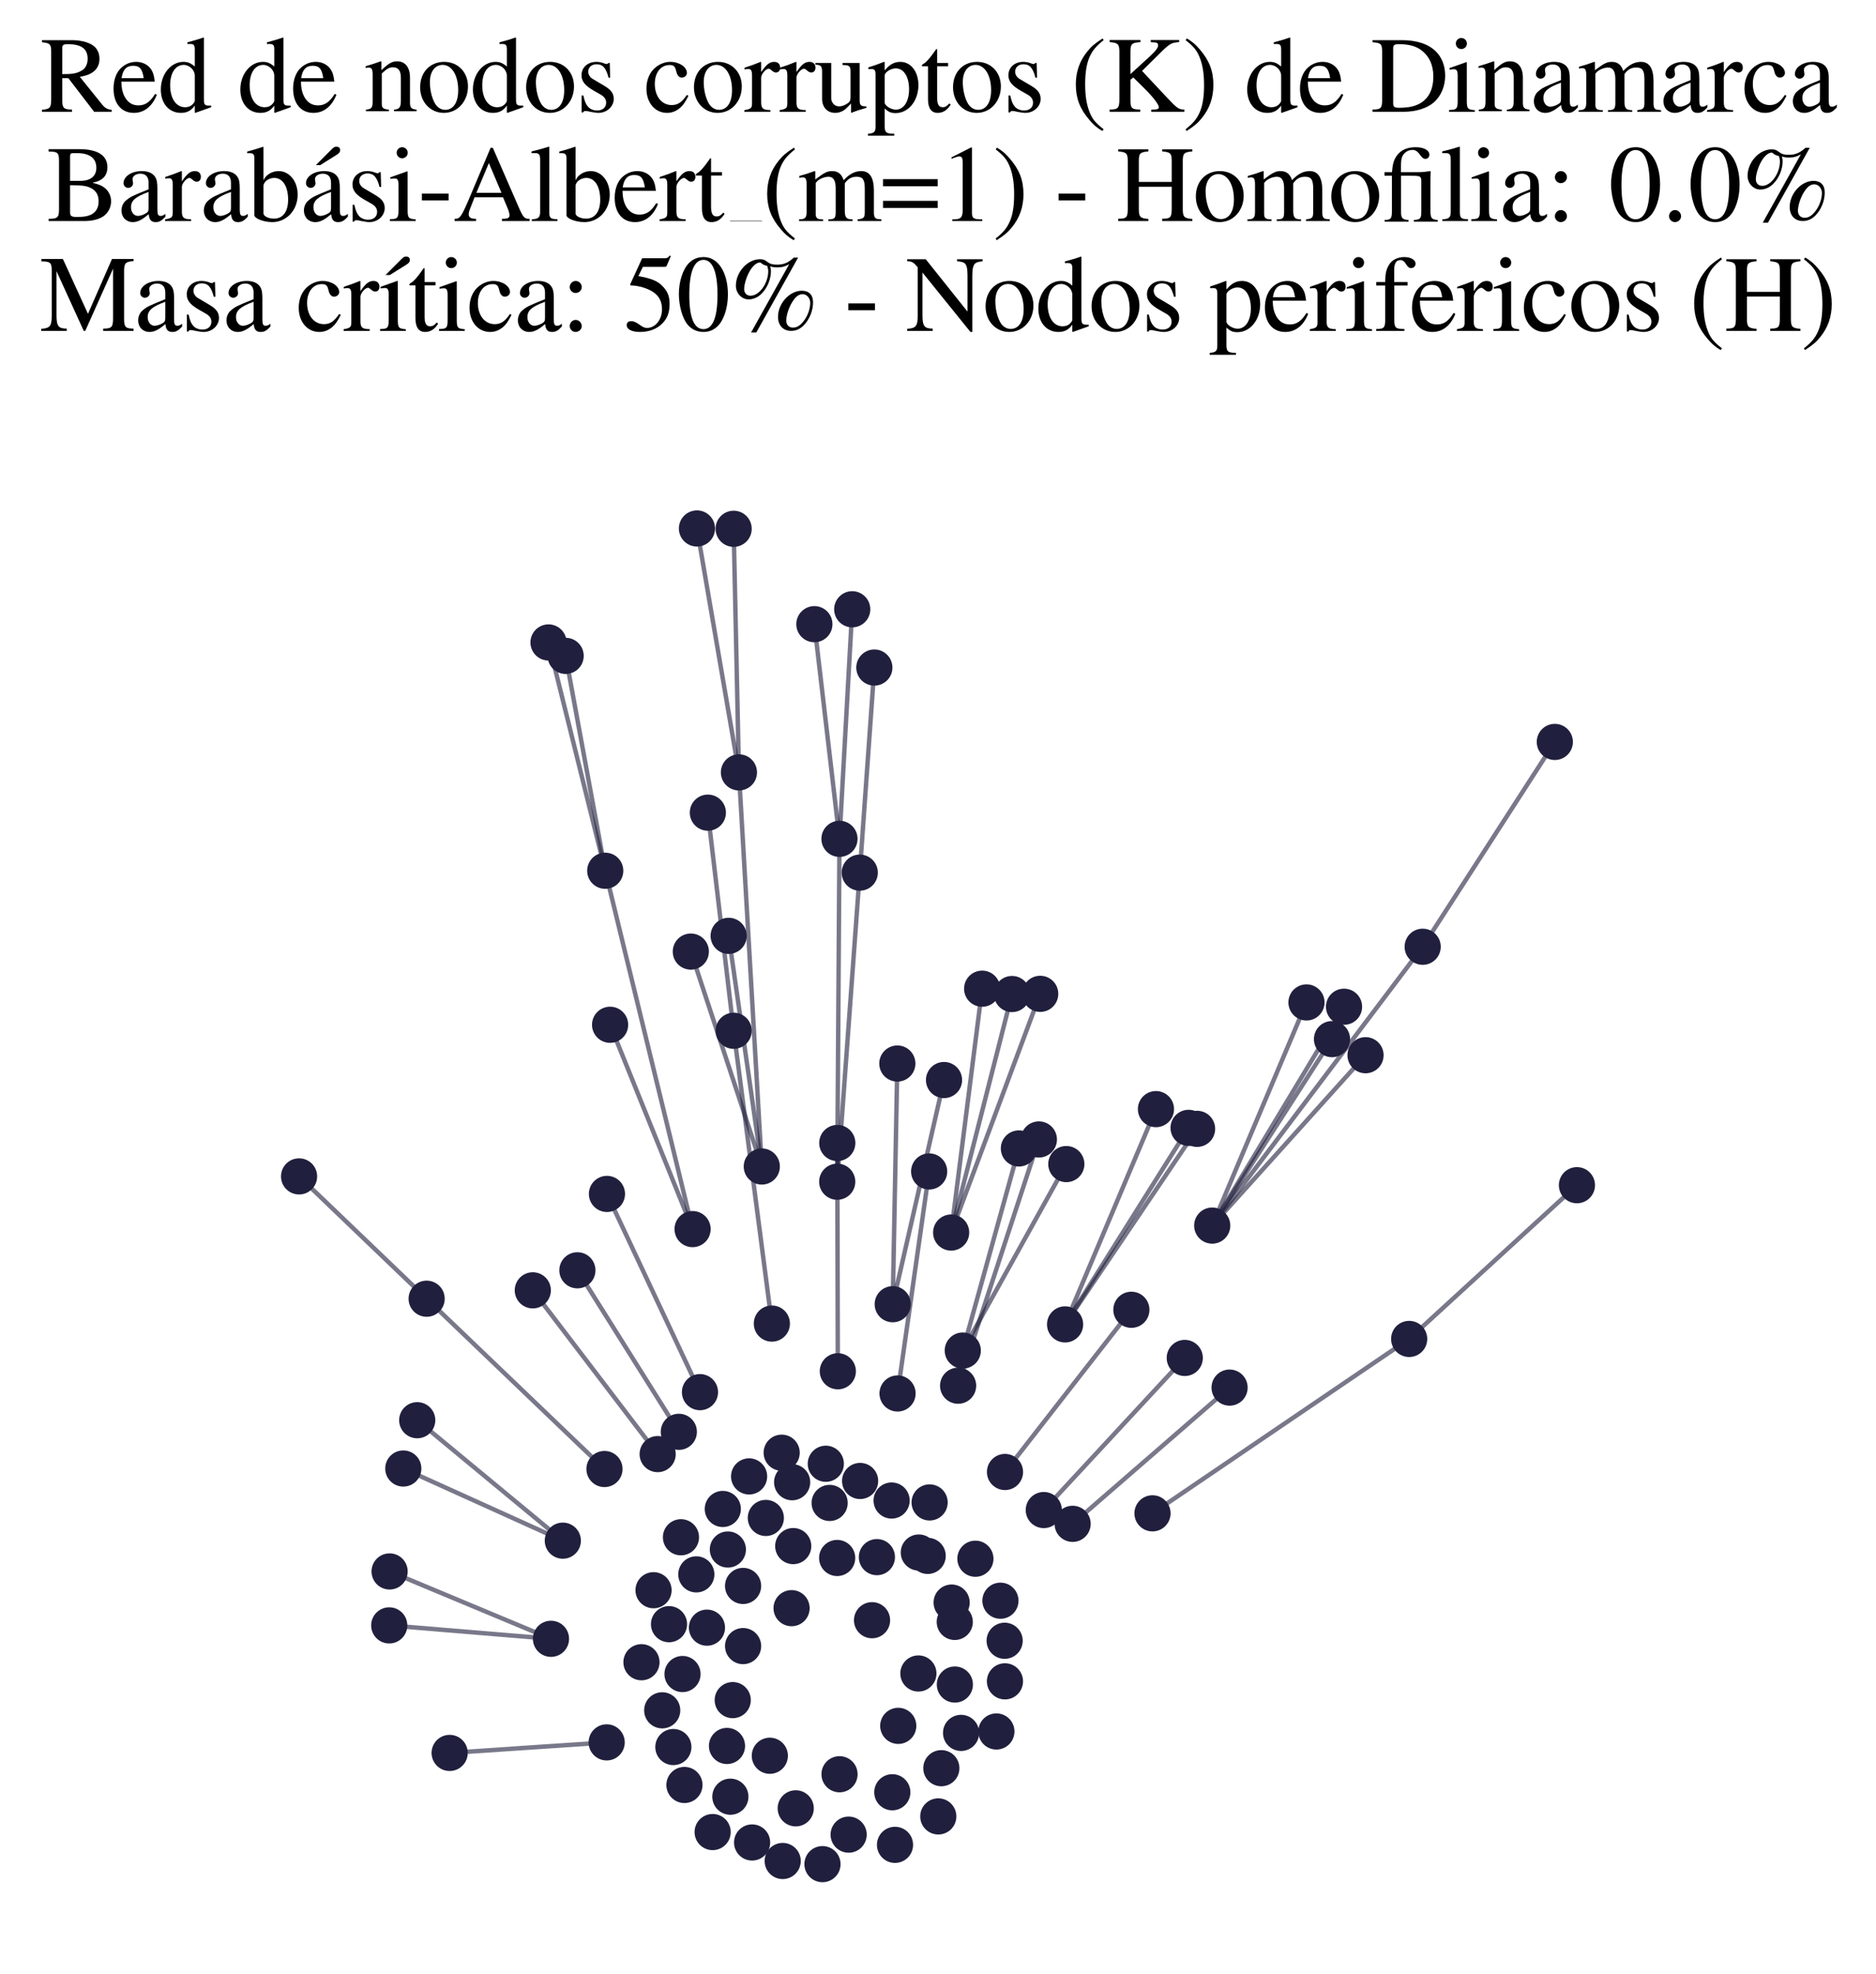 <?xml version="1.0" encoding="utf-8" standalone="no"?>
<!DOCTYPE svg PUBLIC "-//W3C//DTD SVG 1.1//EN"
  "http://www.w3.org/Graphics/SVG/1.1/DTD/svg11.dtd">
<svg xmlns:xlink="http://www.w3.org/1999/xlink" width="169.253pt" height="178.045pt" viewBox="0 0 169.253 178.045" xmlns="http://www.w3.org/2000/svg" version="1.1">
 <defs>
  <style type="text/css">*{stroke-linejoin: round; stroke-linecap: butt}</style>
 </defs>
 <g id="figure_1">
  <g id="patch_1">
   <path d="M 0 178.045 
L 169.253 178.045 
L 169.253 0 
L 0 0 
z
" style="fill: #ffffff"/>
  </g>
  <g id="axes_1">
   <g id="LineCollection_1">
    <path d="M 68.729 105.219 
L 66.666 69.669 
" clip-path="url(#p77c8592ab8)" style="fill: none; stroke: #201f3d; stroke-opacity: 0.6; stroke-width: 0.4"/>
    <path d="M 68.729 105.219 
L 62.326 85.833 
" clip-path="url(#p77c8592ab8)" style="fill: none; stroke: #201f3d; stroke-opacity: 0.6; stroke-width: 0.4"/>
    <path d="M 68.729 105.219 
L 65.74 84.413 
" clip-path="url(#p77c8592ab8)" style="fill: none; stroke: #201f3d; stroke-opacity: 0.6; stroke-width: 0.4"/>
    <path d="M 109.366 110.548 
L 123.199 95.18 
" clip-path="url(#p77c8592ab8)" style="fill: none; stroke: #201f3d; stroke-opacity: 0.6; stroke-width: 0.4"/>
    <path d="M 109.366 110.548 
L 117.871 90.419 
" clip-path="url(#p77c8592ab8)" style="fill: none; stroke: #201f3d; stroke-opacity: 0.6; stroke-width: 0.4"/>
    <path d="M 109.366 110.548 
L 128.354 85.397 
" clip-path="url(#p77c8592ab8)" style="fill: none; stroke: #201f3d; stroke-opacity: 0.6; stroke-width: 0.4"/>
    <path d="M 109.366 110.548 
L 120.173 93.729 
" clip-path="url(#p77c8592ab8)" style="fill: none; stroke: #201f3d; stroke-opacity: 0.6; stroke-width: 0.4"/>
    <path d="M 109.366 110.548 
L 121.259 90.808 
" clip-path="url(#p77c8592ab8)" style="fill: none; stroke: #201f3d; stroke-opacity: 0.6; stroke-width: 0.4"/>
    <path d="M 102.073 118.142 
L 90.671 132.773 
" clip-path="url(#p77c8592ab8)" style="fill: none; stroke: #201f3d; stroke-opacity: 0.6; stroke-width: 0.4"/>
    <path d="M 63.152 125.571 
L 54.759 107.692 
" clip-path="url(#p77c8592ab8)" style="fill: none; stroke: #201f3d; stroke-opacity: 0.6; stroke-width: 0.4"/>
    <path d="M 75.534 106.59 
L 77.568 78.712 
" clip-path="url(#p77c8592ab8)" style="fill: none; stroke: #201f3d; stroke-opacity: 0.6; stroke-width: 0.4"/>
    <path d="M 75.534 106.59 
L 75.738 75.663 
" clip-path="url(#p77c8592ab8)" style="fill: none; stroke: #201f3d; stroke-opacity: 0.6; stroke-width: 0.4"/>
    <path d="M 51.033 59.16 
L 54.605 78.542 
" clip-path="url(#p77c8592ab8)" style="fill: none; stroke: #201f3d; stroke-opacity: 0.6; stroke-width: 0.4"/>
    <path d="M 66.192 92.975 
L 69.638 119.387 
" clip-path="url(#p77c8592ab8)" style="fill: none; stroke: #201f3d; stroke-opacity: 0.6; stroke-width: 0.4"/>
    <path d="M 66.192 92.975 
L 63.863 73.301 
" clip-path="url(#p77c8592ab8)" style="fill: none; stroke: #201f3d; stroke-opacity: 0.6; stroke-width: 0.4"/>
    <path d="M 66.666 69.669 
L 62.879 47.668 
" clip-path="url(#p77c8592ab8)" style="fill: none; stroke: #201f3d; stroke-opacity: 0.6; stroke-width: 0.4"/>
    <path d="M 66.666 69.669 
L 66.19 47.697 
" clip-path="url(#p77c8592ab8)" style="fill: none; stroke: #201f3d; stroke-opacity: 0.6; stroke-width: 0.4"/>
    <path d="M 76.888 54.957 
L 75.738 75.663 
" clip-path="url(#p77c8592ab8)" style="fill: none; stroke: #201f3d; stroke-opacity: 0.6; stroke-width: 0.4"/>
    <path d="M 49.71 147.82 
L 35.117 146.61 
" clip-path="url(#p77c8592ab8)" style="fill: none; stroke: #201f3d; stroke-opacity: 0.6; stroke-width: 0.4"/>
    <path d="M 49.71 147.82 
L 35.15 141.744 
" clip-path="url(#p77c8592ab8)" style="fill: none; stroke: #201f3d; stroke-opacity: 0.6; stroke-width: 0.4"/>
    <path d="M 107.234 101.732 
L 96.092 119.46 
" clip-path="url(#p77c8592ab8)" style="fill: none; stroke: #201f3d; stroke-opacity: 0.6; stroke-width: 0.4"/>
    <path d="M 85.813 111.175 
L 91.305 89.661 
" clip-path="url(#p77c8592ab8)" style="fill: none; stroke: #201f3d; stroke-opacity: 0.6; stroke-width: 0.4"/>
    <path d="M 85.813 111.175 
L 93.848 89.644 
" clip-path="url(#p77c8592ab8)" style="fill: none; stroke: #201f3d; stroke-opacity: 0.6; stroke-width: 0.4"/>
    <path d="M 85.813 111.175 
L 88.609 89.18 
" clip-path="url(#p77c8592ab8)" style="fill: none; stroke: #201f3d; stroke-opacity: 0.6; stroke-width: 0.4"/>
    <path d="M 77.568 78.712 
L 78.884 60.213 
" clip-path="url(#p77c8592ab8)" style="fill: none; stroke: #201f3d; stroke-opacity: 0.6; stroke-width: 0.4"/>
    <path d="M 104.29 100.042 
L 96.092 119.46 
" clip-path="url(#p77c8592ab8)" style="fill: none; stroke: #201f3d; stroke-opacity: 0.6; stroke-width: 0.4"/>
    <path d="M 96.772 137.449 
L 110.933 125.162 
" clip-path="url(#p77c8592ab8)" style="fill: none; stroke: #201f3d; stroke-opacity: 0.6; stroke-width: 0.4"/>
    <path d="M 80.977 125.691 
L 83.828 105.665 
" clip-path="url(#p77c8592ab8)" style="fill: none; stroke: #201f3d; stroke-opacity: 0.6; stroke-width: 0.4"/>
    <path d="M 75.589 123.689 
L 75.54 103.099 
" clip-path="url(#p77c8592ab8)" style="fill: none; stroke: #201f3d; stroke-opacity: 0.6; stroke-width: 0.4"/>
    <path d="M 106.89 122.486 
L 94.171 136.206 
" clip-path="url(#p77c8592ab8)" style="fill: none; stroke: #201f3d; stroke-opacity: 0.6; stroke-width: 0.4"/>
    <path d="M 93.728 102.779 
L 86.441 124.991 
" clip-path="url(#p77c8592ab8)" style="fill: none; stroke: #201f3d; stroke-opacity: 0.6; stroke-width: 0.4"/>
    <path d="M 140.276 66.922 
L 128.354 85.397 
" clip-path="url(#p77c8592ab8)" style="fill: none; stroke: #201f3d; stroke-opacity: 0.6; stroke-width: 0.4"/>
    <path d="M 37.642 128.103 
L 50.778 138.968 
" clip-path="url(#p77c8592ab8)" style="fill: none; stroke: #201f3d; stroke-opacity: 0.6; stroke-width: 0.4"/>
    <path d="M 80.542 117.639 
L 85.17 97.419 
" clip-path="url(#p77c8592ab8)" style="fill: none; stroke: #201f3d; stroke-opacity: 0.6; stroke-width: 0.4"/>
    <path d="M 80.542 117.639 
L 80.958 95.93 
" clip-path="url(#p77c8592ab8)" style="fill: none; stroke: #201f3d; stroke-opacity: 0.6; stroke-width: 0.4"/>
    <path d="M 96.092 119.46 
L 108.001 101.822 
" clip-path="url(#p77c8592ab8)" style="fill: none; stroke: #201f3d; stroke-opacity: 0.6; stroke-width: 0.4"/>
    <path d="M 86.862 121.819 
L 96.204 105 
" clip-path="url(#p77c8592ab8)" style="fill: none; stroke: #201f3d; stroke-opacity: 0.6; stroke-width: 0.4"/>
    <path d="M 86.862 121.819 
L 91.924 103.59 
" clip-path="url(#p77c8592ab8)" style="fill: none; stroke: #201f3d; stroke-opacity: 0.6; stroke-width: 0.4"/>
    <path d="M 59.334 131.16 
L 48.07 116.388 
" clip-path="url(#p77c8592ab8)" style="fill: none; stroke: #201f3d; stroke-opacity: 0.6; stroke-width: 0.4"/>
    <path d="M 49.487 57.949 
L 54.605 78.542 
" clip-path="url(#p77c8592ab8)" style="fill: none; stroke: #201f3d; stroke-opacity: 0.6; stroke-width: 0.4"/>
    <path d="M 52.093 114.581 
L 61.244 129.15 
" clip-path="url(#p77c8592ab8)" style="fill: none; stroke: #201f3d; stroke-opacity: 0.6; stroke-width: 0.4"/>
    <path d="M 62.485 110.865 
L 54.605 78.542 
" clip-path="url(#p77c8592ab8)" style="fill: none; stroke: #201f3d; stroke-opacity: 0.6; stroke-width: 0.4"/>
    <path d="M 62.485 110.865 
L 55.043 92.434 
" clip-path="url(#p77c8592ab8)" style="fill: none; stroke: #201f3d; stroke-opacity: 0.6; stroke-width: 0.4"/>
    <path d="M 127.135 120.772 
L 103.978 136.502 
" clip-path="url(#p77c8592ab8)" style="fill: none; stroke: #201f3d; stroke-opacity: 0.6; stroke-width: 0.4"/>
    <path d="M 127.135 120.772 
L 142.271 106.904 
" clip-path="url(#p77c8592ab8)" style="fill: none; stroke: #201f3d; stroke-opacity: 0.6; stroke-width: 0.4"/>
    <path d="M 54.734 157.162 
L 40.568 158.113 
" clip-path="url(#p77c8592ab8)" style="fill: none; stroke: #201f3d; stroke-opacity: 0.6; stroke-width: 0.4"/>
    <path d="M 75.738 75.663 
L 73.473 56.301 
" clip-path="url(#p77c8592ab8)" style="fill: none; stroke: #201f3d; stroke-opacity: 0.6; stroke-width: 0.4"/>
    <path d="M 50.778 138.968 
L 36.386 132.459 
" clip-path="url(#p77c8592ab8)" style="fill: none; stroke: #201f3d; stroke-opacity: 0.6; stroke-width: 0.4"/>
    <path d="M 26.982 106.111 
L 38.492 117.144 
" clip-path="url(#p77c8592ab8)" style="fill: none; stroke: #201f3d; stroke-opacity: 0.6; stroke-width: 0.4"/>
    <path d="M 54.536 132.505 
L 38.492 117.144 
" clip-path="url(#p77c8592ab8)" style="fill: none; stroke: #201f3d; stroke-opacity: 0.6; stroke-width: 0.4"/>
   </g>
   <g id="PathCollection_1">
    <defs>
     <path id="m014b877e77" d="M 0 1.581 
C 0.419 1.581 0.822 1.415 1.118 1.118 
C 1.415 0.822 1.581 0.419 1.581 0 
C 1.581 -0.419 1.415 -0.822 1.118 -1.118 
C 0.822 -1.415 0.419 -1.581 0 -1.581 
C -0.419 -1.581 -0.822 -1.415 -1.118 -1.118 
C -1.415 -0.822 -1.581 -0.419 -1.581 0 
C -1.581 0.419 -1.415 0.822 -1.118 1.118 
C -0.822 1.415 -0.419 1.581 0 1.581 
z
" style="stroke: #201f3d; stroke-width: 0.1"/>
    </defs>
    <g clip-path="url(#p77c8592ab8)">
     <use xlink:href="#m014b877e77" x="90.26" y="144.384" style="fill: #201f3d; stroke: #201f3d; stroke-width: 0.1"/>
     <use xlink:href="#m014b877e77" x="106.89" y="122.486" style="fill: #201f3d; stroke: #201f3d; stroke-width: 0.1"/>
     <use xlink:href="#m014b877e77" x="127.135" y="120.772" style="fill: #201f3d; stroke: #201f3d; stroke-width: 0.1"/>
     <use xlink:href="#m014b877e77" x="93.848" y="89.644" style="fill: #201f3d; stroke: #201f3d; stroke-width: 0.1"/>
     <use xlink:href="#m014b877e77" x="66.666" y="69.669" style="fill: #201f3d; stroke: #201f3d; stroke-width: 0.1"/>
     <use xlink:href="#m014b877e77" x="102.073" y="118.142" style="fill: #201f3d; stroke: #201f3d; stroke-width: 0.1"/>
     <use xlink:href="#m014b877e77" x="75.534" y="106.59" style="fill: #201f3d; stroke: #201f3d; stroke-width: 0.1"/>
     <use xlink:href="#m014b877e77" x="65.894" y="162.062" style="fill: #201f3d; stroke: #201f3d; stroke-width: 0.1"/>
     <use xlink:href="#m014b877e77" x="62.879" y="47.668" style="fill: #201f3d; stroke: #201f3d; stroke-width: 0.1"/>
     <use xlink:href="#m014b877e77" x="85.17" y="97.419" style="fill: #201f3d; stroke: #201f3d; stroke-width: 0.1"/>
     <use xlink:href="#m014b877e77" x="84.928" y="159.49" style="fill: #201f3d; stroke: #201f3d; stroke-width: 0.1"/>
     <use xlink:href="#m014b877e77" x="86.441" y="124.991" style="fill: #201f3d; stroke: #201f3d; stroke-width: 0.1"/>
     <use xlink:href="#m014b877e77" x="61.751" y="161.004" style="fill: #201f3d; stroke: #201f3d; stroke-width: 0.1"/>
     <use xlink:href="#m014b877e77" x="68.729" y="105.219" style="fill: #201f3d; stroke: #201f3d; stroke-width: 0.1"/>
     <use xlink:href="#m014b877e77" x="84.653" y="163.84" style="fill: #201f3d; stroke: #201f3d; stroke-width: 0.1"/>
     <use xlink:href="#m014b877e77" x="83.871" y="135.519" style="fill: #201f3d; stroke: #201f3d; stroke-width: 0.1"/>
     <use xlink:href="#m014b877e77" x="89.894" y="156.179" style="fill: #201f3d; stroke: #201f3d; stroke-width: 0.1"/>
     <use xlink:href="#m014b877e77" x="67.041" y="143.051" style="fill: #201f3d; stroke: #201f3d; stroke-width: 0.1"/>
     <use xlink:href="#m014b877e77" x="80.504" y="161.661" style="fill: #201f3d; stroke: #201f3d; stroke-width: 0.1"/>
     <use xlink:href="#m014b877e77" x="67.042" y="148.477" style="fill: #201f3d; stroke: #201f3d; stroke-width: 0.1"/>
     <use xlink:href="#m014b877e77" x="62.485" y="110.865" style="fill: #201f3d; stroke: #201f3d; stroke-width: 0.1"/>
     <use xlink:href="#m014b877e77" x="90.667" y="151.657" style="fill: #201f3d; stroke: #201f3d; stroke-width: 0.1"/>
     <use xlink:href="#m014b877e77" x="61.576" y="150.997" style="fill: #201f3d; stroke: #201f3d; stroke-width: 0.1"/>
     <use xlink:href="#m014b877e77" x="52.093" y="114.581" style="fill: #201f3d; stroke: #201f3d; stroke-width: 0.1"/>
     <use xlink:href="#m014b877e77" x="61.436" y="138.661" style="fill: #201f3d; stroke: #201f3d; stroke-width: 0.1"/>
     <use xlink:href="#m014b877e77" x="128.354" y="85.397" style="fill: #201f3d; stroke: #201f3d; stroke-width: 0.1"/>
     <use xlink:href="#m014b877e77" x="62.326" y="85.833" style="fill: #201f3d; stroke: #201f3d; stroke-width: 0.1"/>
     <use xlink:href="#m014b877e77" x="57.873" y="149.933" style="fill: #201f3d; stroke: #201f3d; stroke-width: 0.1"/>
     <use xlink:href="#m014b877e77" x="79.114" y="140.453" style="fill: #201f3d; stroke: #201f3d; stroke-width: 0.1"/>
     <use xlink:href="#m014b877e77" x="74.204" y="168.145" style="fill: #201f3d; stroke: #201f3d; stroke-width: 0.1"/>
     <use xlink:href="#m014b877e77" x="26.982" y="106.111" style="fill: #201f3d; stroke: #201f3d; stroke-width: 0.1"/>
     <use xlink:href="#m014b877e77" x="88.001" y="140.597" style="fill: #201f3d; stroke: #201f3d; stroke-width: 0.1"/>
     <use xlink:href="#m014b877e77" x="60.358" y="146.5" style="fill: #201f3d; stroke: #201f3d; stroke-width: 0.1"/>
     <use xlink:href="#m014b877e77" x="40.568" y="158.113" style="fill: #201f3d; stroke: #201f3d; stroke-width: 0.1"/>
     <use xlink:href="#m014b877e77" x="80.748" y="166.405" style="fill: #201f3d; stroke: #201f3d; stroke-width: 0.1"/>
     <use xlink:href="#m014b877e77" x="75.589" y="123.689" style="fill: #201f3d; stroke: #201f3d; stroke-width: 0.1"/>
     <use xlink:href="#m014b877e77" x="76.565" y="165.484" style="fill: #201f3d; stroke: #201f3d; stroke-width: 0.1"/>
     <use xlink:href="#m014b877e77" x="48.07" y="116.388" style="fill: #201f3d; stroke: #201f3d; stroke-width: 0.1"/>
     <use xlink:href="#m014b877e77" x="82.857" y="150.948" style="fill: #201f3d; stroke: #201f3d; stroke-width: 0.1"/>
     <use xlink:href="#m014b877e77" x="86.148" y="151.945" style="fill: #201f3d; stroke: #201f3d; stroke-width: 0.1"/>
     <use xlink:href="#m014b877e77" x="75.742" y="160.036" style="fill: #201f3d; stroke: #201f3d; stroke-width: 0.1"/>
     <use xlink:href="#m014b877e77" x="63.782" y="146.815" style="fill: #201f3d; stroke: #201f3d; stroke-width: 0.1"/>
     <use xlink:href="#m014b877e77" x="90.639" y="147.997" style="fill: #201f3d; stroke: #201f3d; stroke-width: 0.1"/>
     <use xlink:href="#m014b877e77" x="80.542" y="117.639" style="fill: #201f3d; stroke: #201f3d; stroke-width: 0.1"/>
     <use xlink:href="#m014b877e77" x="54.536" y="132.505" style="fill: #201f3d; stroke: #201f3d; stroke-width: 0.1"/>
     <use xlink:href="#m014b877e77" x="78.676" y="146.143" style="fill: #201f3d; stroke: #201f3d; stroke-width: 0.1"/>
     <use xlink:href="#m014b877e77" x="96.204" y="105" style="fill: #201f3d; stroke: #201f3d; stroke-width: 0.1"/>
     <use xlink:href="#m014b877e77" x="38.492" y="117.144" style="fill: #201f3d; stroke: #201f3d; stroke-width: 0.1"/>
     <use xlink:href="#m014b877e77" x="110.933" y="125.162" style="fill: #201f3d; stroke: #201f3d; stroke-width: 0.1"/>
     <use xlink:href="#m014b877e77" x="66.19" y="47.697" style="fill: #201f3d; stroke: #201f3d; stroke-width: 0.1"/>
     <use xlink:href="#m014b877e77" x="117.871" y="90.419" style="fill: #201f3d; stroke: #201f3d; stroke-width: 0.1"/>
     <use xlink:href="#m014b877e77" x="96.092" y="119.46" style="fill: #201f3d; stroke: #201f3d; stroke-width: 0.1"/>
     <use xlink:href="#m014b877e77" x="63.152" y="125.571" style="fill: #201f3d; stroke: #201f3d; stroke-width: 0.1"/>
     <use xlink:href="#m014b877e77" x="76.888" y="54.957" style="fill: #201f3d; stroke: #201f3d; stroke-width: 0.1"/>
     <use xlink:href="#m014b877e77" x="80.977" y="125.691" style="fill: #201f3d; stroke: #201f3d; stroke-width: 0.1"/>
     <use xlink:href="#m014b877e77" x="142.271" y="106.904" style="fill: #201f3d; stroke: #201f3d; stroke-width: 0.1"/>
     <use xlink:href="#m014b877e77" x="67.855" y="166.191" style="fill: #201f3d; stroke: #201f3d; stroke-width: 0.1"/>
     <use xlink:href="#m014b877e77" x="54.759" y="107.692" style="fill: #201f3d; stroke: #201f3d; stroke-width: 0.1"/>
     <use xlink:href="#m014b877e77" x="69.638" y="119.387" style="fill: #201f3d; stroke: #201f3d; stroke-width: 0.1"/>
     <use xlink:href="#m014b877e77" x="69.093" y="136.918" style="fill: #201f3d; stroke: #201f3d; stroke-width: 0.1"/>
     <use xlink:href="#m014b877e77" x="65.74" y="84.413" style="fill: #201f3d; stroke: #201f3d; stroke-width: 0.1"/>
     <use xlink:href="#m014b877e77" x="107.234" y="101.732" style="fill: #201f3d; stroke: #201f3d; stroke-width: 0.1"/>
     <use xlink:href="#m014b877e77" x="35.15" y="141.744" style="fill: #201f3d; stroke: #201f3d; stroke-width: 0.1"/>
     <use xlink:href="#m014b877e77" x="75.54" y="103.099" style="fill: #201f3d; stroke: #201f3d; stroke-width: 0.1"/>
     <use xlink:href="#m014b877e77" x="78.884" y="60.213" style="fill: #201f3d; stroke: #201f3d; stroke-width: 0.1"/>
     <use xlink:href="#m014b877e77" x="37.642" y="128.103" style="fill: #201f3d; stroke: #201f3d; stroke-width: 0.1"/>
     <use xlink:href="#m014b877e77" x="108.001" y="101.822" style="fill: #201f3d; stroke: #201f3d; stroke-width: 0.1"/>
     <use xlink:href="#m014b877e77" x="36.386" y="132.459" style="fill: #201f3d; stroke: #201f3d; stroke-width: 0.1"/>
     <use xlink:href="#m014b877e77" x="58.963" y="143.437" style="fill: #201f3d; stroke: #201f3d; stroke-width: 0.1"/>
     <use xlink:href="#m014b877e77" x="75.738" y="75.663" style="fill: #201f3d; stroke: #201f3d; stroke-width: 0.1"/>
     <use xlink:href="#m014b877e77" x="51.033" y="59.16" style="fill: #201f3d; stroke: #201f3d; stroke-width: 0.1"/>
     <use xlink:href="#m014b877e77" x="85.857" y="144.552" style="fill: #201f3d; stroke: #201f3d; stroke-width: 0.1"/>
     <use xlink:href="#m014b877e77" x="71.565" y="139.457" style="fill: #201f3d; stroke: #201f3d; stroke-width: 0.1"/>
     <use xlink:href="#m014b877e77" x="91.924" y="103.59" style="fill: #201f3d; stroke: #201f3d; stroke-width: 0.1"/>
     <use xlink:href="#m014b877e77" x="86.862" y="121.819" style="fill: #201f3d; stroke: #201f3d; stroke-width: 0.1"/>
     <use xlink:href="#m014b877e77" x="88.609" y="89.18" style="fill: #201f3d; stroke: #201f3d; stroke-width: 0.1"/>
     <use xlink:href="#m014b877e77" x="67.584" y="133.172" style="fill: #201f3d; stroke: #201f3d; stroke-width: 0.1"/>
     <use xlink:href="#m014b877e77" x="54.734" y="157.162" style="fill: #201f3d; stroke: #201f3d; stroke-width: 0.1"/>
     <use xlink:href="#m014b877e77" x="74.85" y="135.565" style="fill: #201f3d; stroke: #201f3d; stroke-width: 0.1"/>
     <use xlink:href="#m014b877e77" x="59.334" y="131.16" style="fill: #201f3d; stroke: #201f3d; stroke-width: 0.1"/>
     <use xlink:href="#m014b877e77" x="49.71" y="147.82" style="fill: #201f3d; stroke: #201f3d; stroke-width: 0.1"/>
     <use xlink:href="#m014b877e77" x="71.79" y="163.111" style="fill: #201f3d; stroke: #201f3d; stroke-width: 0.1"/>
     <use xlink:href="#m014b877e77" x="65.589" y="157.485" style="fill: #201f3d; stroke: #201f3d; stroke-width: 0.1"/>
     <use xlink:href="#m014b877e77" x="96.772" y="137.449" style="fill: #201f3d; stroke: #201f3d; stroke-width: 0.1"/>
     <use xlink:href="#m014b877e77" x="86.708" y="156.307" style="fill: #201f3d; stroke: #201f3d; stroke-width: 0.1"/>
     <use xlink:href="#m014b877e77" x="85.813" y="111.175" style="fill: #201f3d; stroke: #201f3d; stroke-width: 0.1"/>
     <use xlink:href="#m014b877e77" x="35.117" y="146.61" style="fill: #201f3d; stroke: #201f3d; stroke-width: 0.1"/>
     <use xlink:href="#m014b877e77" x="80.442" y="135.347" style="fill: #201f3d; stroke: #201f3d; stroke-width: 0.1"/>
     <use xlink:href="#m014b877e77" x="75.529" y="140.529" style="fill: #201f3d; stroke: #201f3d; stroke-width: 0.1"/>
     <use xlink:href="#m014b877e77" x="60.751" y="157.583" style="fill: #201f3d; stroke: #201f3d; stroke-width: 0.1"/>
     <use xlink:href="#m014b877e77" x="66.107" y="153.35" style="fill: #201f3d; stroke: #201f3d; stroke-width: 0.1"/>
     <use xlink:href="#m014b877e77" x="63.863" y="73.301" style="fill: #201f3d; stroke: #201f3d; stroke-width: 0.1"/>
     <use xlink:href="#m014b877e77" x="70.615" y="167.861" style="fill: #201f3d; stroke: #201f3d; stroke-width: 0.1"/>
     <use xlink:href="#m014b877e77" x="86.139" y="146.297" style="fill: #201f3d; stroke: #201f3d; stroke-width: 0.1"/>
     <use xlink:href="#m014b877e77" x="81.04" y="155.672" style="fill: #201f3d; stroke: #201f3d; stroke-width: 0.1"/>
     <use xlink:href="#m014b877e77" x="49.487" y="57.949" style="fill: #201f3d; stroke: #201f3d; stroke-width: 0.1"/>
     <use xlink:href="#m014b877e77" x="109.366" y="110.548" style="fill: #201f3d; stroke: #201f3d; stroke-width: 0.1"/>
     <use xlink:href="#m014b877e77" x="83.828" y="105.665" style="fill: #201f3d; stroke: #201f3d; stroke-width: 0.1"/>
     <use xlink:href="#m014b877e77" x="61.244" y="129.15" style="fill: #201f3d; stroke: #201f3d; stroke-width: 0.1"/>
     <use xlink:href="#m014b877e77" x="69.454" y="158.369" style="fill: #201f3d; stroke: #201f3d; stroke-width: 0.1"/>
     <use xlink:href="#m014b877e77" x="71.417" y="145.056" style="fill: #201f3d; stroke: #201f3d; stroke-width: 0.1"/>
     <use xlink:href="#m014b877e77" x="123.199" y="95.18" style="fill: #201f3d; stroke: #201f3d; stroke-width: 0.1"/>
     <use xlink:href="#m014b877e77" x="103.978" y="136.502" style="fill: #201f3d; stroke: #201f3d; stroke-width: 0.1"/>
     <use xlink:href="#m014b877e77" x="80.958" y="95.93" style="fill: #201f3d; stroke: #201f3d; stroke-width: 0.1"/>
     <use xlink:href="#m014b877e77" x="77.568" y="78.712" style="fill: #201f3d; stroke: #201f3d; stroke-width: 0.1"/>
     <use xlink:href="#m014b877e77" x="93.728" y="102.779" style="fill: #201f3d; stroke: #201f3d; stroke-width: 0.1"/>
     <use xlink:href="#m014b877e77" x="59.745" y="154.27" style="fill: #201f3d; stroke: #201f3d; stroke-width: 0.1"/>
     <use xlink:href="#m014b877e77" x="94.171" y="136.206" style="fill: #201f3d; stroke: #201f3d; stroke-width: 0.1"/>
     <use xlink:href="#m014b877e77" x="64.295" y="165.251" style="fill: #201f3d; stroke: #201f3d; stroke-width: 0.1"/>
     <use xlink:href="#m014b877e77" x="121.259" y="90.808" style="fill: #201f3d; stroke: #201f3d; stroke-width: 0.1"/>
     <use xlink:href="#m014b877e77" x="83.696" y="140.341" style="fill: #201f3d; stroke: #201f3d; stroke-width: 0.1"/>
     <use xlink:href="#m014b877e77" x="54.605" y="78.542" style="fill: #201f3d; stroke: #201f3d; stroke-width: 0.1"/>
     <use xlink:href="#m014b877e77" x="74.504" y="132.031" style="fill: #201f3d; stroke: #201f3d; stroke-width: 0.1"/>
     <use xlink:href="#m014b877e77" x="73.473" y="56.301" style="fill: #201f3d; stroke: #201f3d; stroke-width: 0.1"/>
     <use xlink:href="#m014b877e77" x="104.29" y="100.042" style="fill: #201f3d; stroke: #201f3d; stroke-width: 0.1"/>
     <use xlink:href="#m014b877e77" x="120.173" y="93.729" style="fill: #201f3d; stroke: #201f3d; stroke-width: 0.1"/>
     <use xlink:href="#m014b877e77" x="66.192" y="92.975" style="fill: #201f3d; stroke: #201f3d; stroke-width: 0.1"/>
     <use xlink:href="#m014b877e77" x="91.305" y="89.661" style="fill: #201f3d; stroke: #201f3d; stroke-width: 0.1"/>
     <use xlink:href="#m014b877e77" x="77.6" y="133.583" style="fill: #201f3d; stroke: #201f3d; stroke-width: 0.1"/>
     <use xlink:href="#m014b877e77" x="50.778" y="138.968" style="fill: #201f3d; stroke: #201f3d; stroke-width: 0.1"/>
     <use xlink:href="#m014b877e77" x="71.467" y="133.696" style="fill: #201f3d; stroke: #201f3d; stroke-width: 0.1"/>
     <use xlink:href="#m014b877e77" x="70.523" y="131.034" style="fill: #201f3d; stroke: #201f3d; stroke-width: 0.1"/>
     <use xlink:href="#m014b877e77" x="55.043" y="92.434" style="fill: #201f3d; stroke: #201f3d; stroke-width: 0.1"/>
     <use xlink:href="#m014b877e77" x="90.671" y="132.773" style="fill: #201f3d; stroke: #201f3d; stroke-width: 0.1"/>
     <use xlink:href="#m014b877e77" x="65.668" y="139.765" style="fill: #201f3d; stroke: #201f3d; stroke-width: 0.1"/>
     <use xlink:href="#m014b877e77" x="65.212" y="136.108" style="fill: #201f3d; stroke: #201f3d; stroke-width: 0.1"/>
     <use xlink:href="#m014b877e77" x="140.276" y="66.922" style="fill: #201f3d; stroke: #201f3d; stroke-width: 0.1"/>
     <use xlink:href="#m014b877e77" x="62.822" y="142.008" style="fill: #201f3d; stroke: #201f3d; stroke-width: 0.1"/>
     <use xlink:href="#m014b877e77" x="82.896" y="140.038" style="fill: #201f3d; stroke: #201f3d; stroke-width: 0.1"/>
    </g>
   </g>
   <g id="text_1">
    <!-- Red de nodos corruptos (K) de Dinamarca -->
    <g transform="translate(3.619 10.084) scale(0.096 -0.096)">
     <defs>
      <path id="NimbusRomNo9L-Regu-52" d="M 4218 121 
C 3974 140 3846 205 3661 424 
L 2342 2061 
C 2771 2143 2963 2219 3174 2388 
C 3379 2553 3501 2818 3501 3113 
C 3501 3385 3418 3618 3251 3801 
C 3008 4059 2477 4224 1875 4224 
L 109 4224 
L 109 4102 
C 589 4051 653 3981 653 3528 
L 653 765 
C 653 236 589 159 109 121 
L 109 0 
L 1882 0 
L 1882 134 
C 1389 134 1306 219 1306 692 
L 1306 1984 
L 1664 1984 
L 3187 0 
L 4218 0 
L 4218 121 
z
M 1306 3762 
C 1306 3937 1376 3987 1632 3987 
C 2432 3987 2803 3716 2803 3123 
C 2803 2807 2669 2542 2438 2423 
C 2144 2258 1920 2221 1306 2221 
L 1306 3762 
z
" transform="scale(0.016)"/>
      <path id="NimbusRomNo9L-Regu-65" d="M 2611 1053 
C 2304 564 2029 378 1619 378 
C 1254 378 979 564 794 930 
C 678 1174 634 1386 621 1779 
L 2592 1779 
C 2541 2193 2477 2377 2317 2581 
C 2125 2811 1830 2944 1498 2944 
C 1178 2944 877 2829 634 2611 
C 333 2349 160 1894 160 1370 
C 160 486 621 -64 1357 -64 
C 1965 -64 2445 315 2714 1008 
L 2611 1053 
z
M 634 1984 
C 704 2479 922 2714 1312 2714 
C 1702 2714 1856 2535 1939 1984 
L 634 1984 
z
" transform="scale(0.016)"/>
      <path id="NimbusRomNo9L-Regu-64" d="M 2202 -64 
L 3142 269 
L 3142 365 
C 3027 365 3014 365 2995 365 
C 2765 365 2714 435 2714 731 
L 2714 4364 
L 2682 4377 
C 2374 4268 2150 4204 1741 4096 
L 1741 3994 
C 1792 4000 1830 4000 1882 4000 
C 2118 4000 2176 3936 2176 3672 
L 2176 2669 
C 1933 2874 1760 2944 1504 2944 
C 768 2944 173 2221 173 1312 
C 173 493 653 -64 1357 -64 
C 1715 -64 1958 64 2176 365 
L 2176 -45 
L 2202 -64 
z
M 2176 653 
C 2176 608 2131 531 2067 461 
C 1952 333 1792 269 1606 269 
C 1075 269 723 781 723 1568 
C 723 2291 1037 2765 1523 2765 
C 1862 2765 2176 2464 2176 2125 
L 2176 653 
z
" transform="scale(0.016)"/>
      <path id="NimbusRomNo9L-Regu-6e" d="M 102 2579 
C 141 2598 205 2605 275 2605 
C 454 2605 512 2509 512 2195 
L 512 608 
C 512 243 442 154 115 128 
L 115 32 
L 1472 32 
L 1472 128 
C 1146 154 1050 230 1050 461 
L 1050 2259 
C 1357 2547 1498 2624 1709 2624 
C 2022 2624 2176 2426 2176 2003 
L 2176 666 
C 2176 262 2093 154 1773 128 
L 1773 32 
L 3104 32 
L 3104 128 
C 2790 160 2714 237 2714 550 
L 2714 2016 
C 2714 2618 2432 2976 1958 2976 
C 1664 2976 1466 2867 1030 2458 
L 1030 2963 
L 986 2976 
C 672 2861 454 2790 102 2688 
L 102 2579 
z
" transform="scale(0.016)"/>
      <path id="NimbusRomNo9L-Regu-6f" d="M 1600 2944 
C 768 2944 186 2330 186 1446 
C 186 582 781 -64 1587 -64 
C 2394 -64 3008 614 3008 1498 
C 3008 2336 2419 2944 1600 2944 
z
M 1517 2765 
C 2054 2765 2432 2150 2432 1274 
C 2432 550 2144 115 1664 115 
C 1414 115 1178 269 1043 525 
C 864 858 762 1306 762 1760 
C 762 2368 1062 2765 1517 2765 
z
" transform="scale(0.016)"/>
      <path id="NimbusRomNo9L-Regu-73" d="M 2016 2010 
L 1990 2880 
L 1920 2880 
L 1907 2867 
C 1850 2822 1843 2816 1818 2816 
C 1779 2816 1715 2829 1645 2861 
C 1504 2915 1363 2944 1197 2944 
C 691 2944 326 2616 326 2154 
C 326 1796 531 1539 1075 1231 
L 1446 1020 
C 1670 892 1779 737 1779 539 
C 1779 256 1574 77 1248 77 
C 1030 77 832 159 710 298 
C 576 455 518 600 435 960 
L 333 960 
L 333 -39 
L 416 -39 
C 461 33 486 48 563 48 
C 621 48 710 35 858 -2 
C 1037 -39 1210 -64 1325 -64 
C 1818 -64 2227 308 2227 757 
C 2227 1077 2074 1289 1690 1520 
L 998 1930 
C 819 2033 723 2194 723 2367 
C 723 2624 922 2803 1216 2803 
C 1581 2803 1773 2583 1920 2010 
L 2016 2010 
z
" transform="scale(0.016)"/>
      <path id="NimbusRomNo9L-Regu-63" d="M 2547 998 
C 2240 550 2010 397 1645 397 
C 1062 397 653 909 653 1645 
C 653 2304 1005 2758 1523 2758 
C 1754 2758 1837 2688 1901 2451 
L 1939 2310 
C 1990 2131 2106 2016 2240 2016 
C 2406 2016 2547 2138 2547 2285 
C 2547 2643 2099 2944 1562 2944 
C 1248 2944 922 2816 659 2586 
C 339 2304 160 1869 160 1363 
C 160 531 666 -64 1376 -64 
C 1664 -64 1920 38 2150 237 
C 2323 390 2445 563 2637 941 
L 2547 998 
z
" transform="scale(0.016)"/>
      <path id="NimbusRomNo9L-Regu-72" d="M 45 2496 
C 134 2515 192 2522 269 2522 
C 429 2522 486 2419 486 2138 
L 486 538 
C 486 218 442 173 32 96 
L 32 0 
L 1568 0 
L 1568 102 
C 1133 102 1024 199 1024 565 
L 1024 2013 
C 1024 2219 1299 2541 1472 2541 
C 1510 2541 1568 2509 1638 2445 
C 1741 2355 1811 2317 1894 2317 
C 2048 2317 2144 2426 2144 2605 
C 2144 2816 2010 2944 1792 2944 
C 1523 2944 1338 2797 1024 2343 
L 1024 2931 
L 992 2944 
C 653 2803 422 2721 45 2599 
L 45 2496 
z
" transform="scale(0.016)"/>
      <path id="NimbusRomNo9L-Regu-75" d="M 3066 320 
L 3034 320 
C 2739 320 2669 390 2669 685 
L 2669 2880 
L 1658 2880 
L 1658 2758 
C 2054 2758 2131 2694 2131 2375 
L 2131 875 
C 2131 697 2099 607 2010 537 
C 1837 397 1638 320 1446 320 
C 1197 320 992 537 992 805 
L 992 2880 
L 58 2880 
L 58 2778 
C 365 2778 454 2682 454 2387 
L 454 770 
C 454 263 762 -64 1229 -64 
C 1466 -64 1715 38 1888 211 
L 2163 486 
L 2163 -45 
L 2189 -58 
C 2509 70 2739 141 3066 230 
L 3066 320 
z
" transform="scale(0.016)"/>
      <path id="NimbusRomNo9L-Regu-70" d="M 58 2516 
C 115 2522 160 2522 218 2522 
C 435 2522 480 2458 480 2155 
L 480 -855 
C 480 -1189 410 -1261 32 -1299 
L 32 -1408 
L 1581 -1408 
L 1581 -1293 
C 1101 -1293 1018 -1222 1018 -816 
L 1018 199 
C 1242 -13 1395 -77 1664 -77 
C 2419 -77 3008 643 3008 1575 
C 3008 2372 2560 2944 1939 2944 
C 1581 2944 1299 2784 1018 2438 
L 1018 2931 
L 979 2944 
C 634 2810 410 2726 58 2618 
L 58 2516 
z
M 1018 2136 
C 1018 2329 1376 2560 1670 2560 
C 2144 2560 2458 2071 2458 1324 
C 2458 611 2144 128 1683 128 
C 1382 128 1018 359 1018 552 
L 1018 2136 
z
" transform="scale(0.016)"/>
      <path id="NimbusRomNo9L-Regu-74" d="M 1632 2880 
L 986 2880 
L 986 3622 
C 986 3686 979 3706 941 3706 
C 896 3648 858 3590 813 3526 
C 570 3174 294 2867 192 2841 
C 122 2794 83 2748 83 2715 
C 83 2695 90 2682 109 2682 
L 448 2682 
L 448 751 
C 448 212 640 -64 1018 -64 
C 1331 -64 1574 90 1786 423 
L 1702 493 
C 1568 333 1459 269 1318 269 
C 1082 269 986 443 986 847 
L 986 2682 
L 1632 2682 
L 1632 2880 
z
" transform="scale(0.016)"/>
      <path id="NimbusRomNo9L-Regu-28" d="M 1888 4326 
C 1414 4019 1222 3853 986 3558 
C 531 3002 307 2362 307 1613 
C 307 800 544 173 1107 -480 
C 1370 -787 1536 -928 1869 -1133 
L 1946 -1030 
C 1434 -627 1254 -403 1082 77 
C 928 506 858 992 858 1632 
C 858 2304 941 2829 1114 3226 
C 1293 3622 1485 3853 1946 4224 
L 1888 4326 
z
" transform="scale(0.016)"/>
      <path id="NimbusRomNo9L-Regu-4b" d="M 2643 4109 
C 2720 4096 2784 4096 2810 4096 
C 3002 4096 3078 4045 3078 3917 
C 3078 3775 2931 3583 2579 3257 
L 1446 2224 
L 1446 3534 
C 1446 4000 1517 4071 2035 4109 
L 2035 4231 
L 218 4231 
L 218 4109 
C 717 4071 794 3988 794 3531 
L 794 750 
C 794 217 723 134 218 134 
L 218 0 
L 2022 0 
L 2022 134 
C 1523 134 1446 211 1446 683 
L 1446 1891 
L 1613 2026 
L 2291 1355 
C 2778 876 3123 422 3123 269 
C 3123 179 3034 134 2854 134 
C 2822 134 2752 134 2675 121 
L 2675 0 
L 4627 0 
L 4627 134 
C 4294 134 4205 198 3622 816 
L 2131 2409 
L 3347 3611 
C 3782 4026 3885 4077 4320 4109 
L 4320 4231 
L 2643 4231 
L 2643 4109 
z
" transform="scale(0.016)"/>
      <path id="NimbusRomNo9L-Regu-29" d="M 243 -1133 
C 717 -826 909 -659 1146 -365 
C 1600 192 1824 832 1824 1581 
C 1824 2400 1587 3021 1024 3674 
C 762 3981 595 4122 262 4326 
L 186 4224 
C 698 3821 870 3597 1050 3117 
C 1203 2688 1274 2202 1274 1562 
C 1274 896 1190 365 1018 -26 
C 838 -429 646 -659 186 -1030 
L 243 -1133 
z
" transform="scale(0.016)"/>
      <path id="NimbusRomNo9L-Regu-44" d="M 666 679 
C 666 217 589 134 102 134 
L 102 0 
L 1920 0 
C 2662 0 3334 210 3731 568 
C 4147 944 4384 1512 4384 2131 
C 4384 2706 4192 3203 3840 3554 
C 3405 3994 2707 4224 1830 4224 
L 102 4224 
L 102 4102 
C 608 4057 666 4000 666 3525 
L 666 679 
z
M 1318 3738 
C 1318 3936 1389 3987 1651 3987 
C 2202 3987 2618 3885 2925 3668 
C 3424 3323 3686 2775 3686 2087 
C 3686 1334 3424 798 2906 498 
C 2579 314 2208 237 1651 237 
C 1395 237 1318 294 1318 498 
L 1318 3738 
z
" transform="scale(0.016)"/>
      <path id="NimbusRomNo9L-Regu-69" d="M 1120 2929 
L 128 2579 
L 128 2484 
L 179 2490 
C 256 2502 339 2509 397 2509 
C 550 2509 608 2406 608 2125 
L 608 640 
C 608 179 544 109 102 109 
L 102 0 
L 1619 0 
L 1619 96 
C 1197 128 1146 191 1146 650 
L 1146 2910 
L 1120 2929 
z
M 819 4352 
C 646 4352 499 4205 499 4026 
C 499 3847 640 3699 819 3699 
C 1005 3699 1152 3840 1152 4026 
C 1152 4205 1005 4352 819 4352 
z
" transform="scale(0.016)"/>
      <path id="NimbusRomNo9L-Regu-61" d="M 2829 423 
C 2720 333 2643 301 2547 301 
C 2400 301 2355 390 2355 672 
L 2355 1920 
C 2355 2253 2323 2438 2227 2592 
C 2086 2822 1811 2944 1434 2944 
C 832 2944 358 2630 358 2227 
C 358 2080 486 1952 634 1952 
C 787 1952 922 2080 922 2221 
C 922 2246 915 2278 909 2323 
C 896 2381 890 2432 890 2477 
C 890 2650 1094 2790 1350 2790 
C 1664 2790 1837 2605 1837 2259 
L 1837 1869 
C 851 1472 742 1421 467 1178 
C 326 1050 237 832 237 621 
C 237 218 518 -64 909 -64 
C 1190 -64 1453 70 1843 403 
C 1875 70 1990 -64 2253 -64 
C 2470 -64 2605 13 2829 256 
L 2829 423 
z
M 1837 783 
C 1837 584 1805 526 1670 449 
C 1517 359 1338 301 1203 301 
C 979 301 800 520 800 796 
L 800 822 
C 800 1201 1062 1433 1837 1715 
L 1837 783 
z
" transform="scale(0.016)"/>
      <path id="NimbusRomNo9L-Regu-6d" d="M 122 2547 
C 205 2566 256 2573 326 2573 
C 493 2573 550 2470 550 2162 
L 550 539 
C 550 192 461 96 102 96 
L 102 0 
L 1523 0 
L 1523 96 
C 1184 96 1088 166 1088 418 
L 1088 2234 
C 1088 2246 1139 2310 1184 2355 
C 1344 2502 1619 2611 1843 2611 
C 2125 2611 2266 2385 2266 1932 
L 2266 528 
C 2266 167 2195 96 1830 96 
L 1830 0 
L 3264 0 
L 3264 96 
C 2899 96 2803 205 2803 603 
L 2803 2221 
C 2995 2496 3206 2611 3501 2611 
C 3866 2611 3981 2438 3981 1907 
L 3981 557 
C 3981 192 3930 141 3558 96 
L 3558 0 
L 4960 0 
L 4960 96 
L 4794 115 
C 4602 115 4518 230 4518 480 
L 4518 1802 
C 4518 2559 4269 2944 3776 2944 
C 3405 2944 3078 2778 2733 2407 
C 2618 2771 2400 2944 2054 2944 
C 1773 2944 1594 2854 1062 2451 
L 1062 2931 
L 1018 2944 
C 691 2822 474 2752 122 2656 
L 122 2547 
z
" transform="scale(0.016)"/>
     </defs>
     <use xlink:href="#NimbusRomNo9L-Regu-52" transform="scale(0.996)"/>
     <use xlink:href="#NimbusRomNo9L-Regu-65" transform="translate(66.45 0) scale(0.996)"/>
     <use xlink:href="#NimbusRomNo9L-Regu-64" transform="translate(110.684 0) scale(0.996)"/>
     <use xlink:href="#NimbusRomNo9L-Regu-64" transform="translate(185.403 0) scale(0.996)"/>
     <use xlink:href="#NimbusRomNo9L-Regu-65" transform="translate(235.217 0) scale(0.996)"/>
     <use xlink:href="#NimbusRomNo9L-Regu-6e" transform="translate(304.357 0) scale(0.996)"/>
     <use xlink:href="#NimbusRomNo9L-Regu-6f" transform="translate(354.17 0) scale(0.996)"/>
     <use xlink:href="#NimbusRomNo9L-Regu-64" transform="translate(403.983 0) scale(0.996)"/>
     <use xlink:href="#NimbusRomNo9L-Regu-6f" transform="translate(453.796 0) scale(0.996)"/>
     <use xlink:href="#NimbusRomNo9L-Regu-73" transform="translate(503.61 0) scale(0.996)"/>
     <use xlink:href="#NimbusRomNo9L-Regu-63" transform="translate(567.27 0) scale(0.996)"/>
     <use xlink:href="#NimbusRomNo9L-Regu-6f" transform="translate(611.503 0) scale(0.996)"/>
     <use xlink:href="#NimbusRomNo9L-Regu-72" transform="translate(661.317 0) scale(0.996)"/>
     <use xlink:href="#NimbusRomNo9L-Regu-72" transform="translate(694.492 0) scale(0.996)"/>
     <use xlink:href="#NimbusRomNo9L-Regu-75" transform="translate(727.667 0) scale(0.996)"/>
     <use xlink:href="#NimbusRomNo9L-Regu-70" transform="translate(777.48 0) scale(0.996)"/>
     <use xlink:href="#NimbusRomNo9L-Regu-74" transform="translate(827.294 0) scale(0.996)"/>
     <use xlink:href="#NimbusRomNo9L-Regu-6f" transform="translate(854.989 0) scale(0.996)"/>
     <use xlink:href="#NimbusRomNo9L-Regu-73" transform="translate(904.802 0) scale(0.996)"/>
     <use xlink:href="#NimbusRomNo9L-Regu-28" transform="translate(968.462 0) scale(0.996)"/>
     <use xlink:href="#NimbusRomNo9L-Regu-4b" transform="translate(1001.637 0) scale(0.996)"/>
     <use xlink:href="#NimbusRomNo9L-Regu-29" transform="translate(1073.567 0) scale(0.996)"/>
     <use xlink:href="#NimbusRomNo9L-Regu-64" transform="translate(1131.649 0) scale(0.996)"/>
     <use xlink:href="#NimbusRomNo9L-Regu-65" transform="translate(1181.462 0) scale(0.996)"/>
     <use xlink:href="#NimbusRomNo9L-Regu-44" transform="translate(1250.603 0) scale(0.996)"/>
     <use xlink:href="#NimbusRomNo9L-Regu-69" transform="translate(1322.533 0) scale(0.996)"/>
     <use xlink:href="#NimbusRomNo9L-Regu-6e" transform="translate(1350.228 0) scale(0.996)"/>
     <use xlink:href="#NimbusRomNo9L-Regu-61" transform="translate(1400.041 0) scale(0.996)"/>
     <use xlink:href="#NimbusRomNo9L-Regu-6d" transform="translate(1444.275 0) scale(0.996)"/>
     <use xlink:href="#NimbusRomNo9L-Regu-61" transform="translate(1521.783 0) scale(0.996)"/>
     <use xlink:href="#NimbusRomNo9L-Regu-72" transform="translate(1566.016 0) scale(0.996)"/>
     <use xlink:href="#NimbusRomNo9L-Regu-63" transform="translate(1599.192 0) scale(0.996)"/>
     <use xlink:href="#NimbusRomNo9L-Regu-61" transform="translate(1643.425 0) scale(0.996)"/>
    </g>
    <!-- Barabási-Albert_(m=1) - Homofilia: 0.0\%  -->
    <g transform="translate(4.217 19.936) scale(0.096 -0.096)">
     <defs>
      <path id="NimbusRomNo9L-Regu-42" d="M 109 4237 
L 109 4096 
C 646 4096 723 4026 723 3548 
L 723 689 
C 723 212 640 128 109 128 
L 109 0 
L 2246 0 
C 2746 0 3200 136 3437 356 
C 3667 564 3795 855 3795 1165 
C 3795 1451 3680 1710 3482 1897 
C 3290 2072 3117 2150 2701 2253 
C 3034 2335 3168 2398 3322 2531 
C 3482 2671 3578 2903 3578 3163 
C 3578 3871 3008 4237 1901 4237 
L 109 4237 
z
M 1376 2112 
C 1997 2112 2291 2080 2522 1982 
C 2886 1827 3059 1568 3059 1159 
C 3059 809 2925 555 2669 406 
C 2464 290 2202 238 1779 238 
C 1466 238 1376 296 1376 504 
L 1376 2112 
z
M 1376 2368 
L 1376 3812 
C 1376 3944 1421 4001 1517 4001 
L 1798 4001 
C 2534 4001 2925 3699 2925 3137 
C 2925 2646 2586 2368 1984 2368 
L 1376 2368 
z
" transform="scale(0.016)"/>
      <path id="NimbusRomNo9L-Regu-62" d="M 979 4364 
L 947 4377 
C 678 4281 506 4230 205 4147 
L 19 4096 
L 19 3994 
C 58 4000 83 4000 128 4000 
C 384 4000 442 3942 442 3673 
L 442 347 
C 442 147 986 -64 1498 -64 
C 2342 -64 2995 640 2995 1555 
C 2995 2342 2509 2944 1869 2944 
C 1478 2944 1107 2714 979 2400 
L 979 4364 
z
M 979 2061 
C 979 2310 1280 2541 1613 2541 
C 2112 2541 2432 2042 2432 1261 
C 2432 550 2125 141 1600 141 
C 1267 141 979 288 979 448 
L 979 2061 
z
" transform="scale(0.016)"/>
      <path id="NimbusRomNo9L-Regu-b4" d="M 851 3264 
L 1837 3882 
C 1971 3964 2029 4047 2029 4148 
C 2029 4275 1946 4352 1805 4352 
C 1709 4352 1651 4320 1536 4206 
L 595 3264 
L 851 3264 
z
" transform="scale(0.016)"/>
      <path id="NimbusRomNo9L-Regu-2d" d="M 250 1619 
L 250 1216 
L 1824 1216 
L 1824 1619 
L 250 1619 
z
" transform="scale(0.016)"/>
      <path id="NimbusRomNo9L-Regu-41" d="M 4518 128 
C 4230 128 4166 192 3942 667 
L 2349 4320 
L 2221 4320 
L 890 1168 
C 480 231 403 128 96 128 
L 96 0 
L 1363 0 
L 1363 128 
C 1056 128 928 212 928 393 
C 928 470 947 560 979 645 
L 1274 1401 
L 2950 1401 
L 3213 778 
C 3290 602 3334 434 3334 342 
C 3334 180 3226 128 2886 128 
L 2886 0 
L 4518 0 
L 4518 128 
z
M 1382 1664 
L 2118 3416 
L 2861 1664 
L 1382 1664 
z
" transform="scale(0.016)"/>
      <path id="NimbusRomNo9L-Regu-6c" d="M 122 4000 
L 160 4000 
C 230 4000 307 4000 358 4000 
C 563 4000 627 3910 627 3610 
L 627 557 
C 627 211 538 128 134 96 
L 134 0 
L 1645 0 
L 1645 109 
C 1242 109 1165 173 1165 528 
L 1165 4371 
L 1139 4384 
C 806 4275 563 4211 122 4103 
L 122 4000 
z
" transform="scale(0.016)"/>
      <path id="NimbusRomNo9L-Regu-3d" d="M 3418 2470 
L 192 2470 
L 192 2048 
L 3418 2048 
L 3418 2470 
z
M 3418 1190 
L 192 1190 
L 192 768 
L 3418 768 
L 3418 1190 
z
" transform="scale(0.016)"/>
      <path id="NimbusRomNo9L-Regu-31" d="M 1862 4339 
L 710 3757 
L 710 3667 
C 787 3699 858 3725 883 3738 
C 998 3783 1107 3808 1171 3808 
C 1306 3808 1363 3711 1363 3505 
L 1363 592 
C 1363 379 1312 232 1210 173 
C 1114 116 1024 96 755 96 
L 755 0 
L 2522 0 
L 2522 96 
C 2016 96 1914 160 1914 470 
L 1914 4327 
L 1862 4339 
z
" transform="scale(0.016)"/>
      <path id="NimbusRomNo9L-Regu-48" d="M 1338 2304 
L 1338 3533 
C 1338 3990 1408 4059 1901 4104 
L 1901 4224 
L 122 4224 
L 122 4104 
C 614 4059 685 3989 685 3527 
L 685 749 
C 685 210 621 134 122 134 
L 122 0 
L 1901 0 
L 1901 121 
C 1421 159 1338 242 1338 699 
L 1338 2022 
L 3277 2022 
L 3277 757 
C 3277 211 3213 134 2714 134 
L 2714 0 
L 4493 0 
L 4493 121 
C 4013 159 3930 242 3930 696 
L 3930 3529 
C 3930 3989 4000 4059 4493 4104 
L 4493 4224 
L 2714 4224 
L 2714 4104 
C 3206 4059 3277 3990 3277 3533 
L 3277 2304 
L 1338 2304 
z
" transform="scale(0.016)"/>
      <path id="NimbusRomNo9L-Regu-2" d="M 198 2669 
L 634 2669 
L 634 566 
C 634 148 563 64 205 64 
L 205 -38 
L 1613 -38 
L 1613 58 
C 1254 84 1171 175 1171 532 
L 1171 2669 
L 1722 2669 
C 2336 2669 2368 2650 2368 2305 
L 2368 591 
C 2368 149 2323 90 1926 58 
L 1926 -38 
L 3334 -38 
L 3334 58 
C 2976 90 2906 175 2906 590 
L 2906 2289 
C 2906 2431 2906 2581 2918 2924 
L 2893 2943 
C 2611 2899 2426 2880 2170 2880 
L 1165 2880 
L 1165 3151 
C 1165 3429 1184 3624 1216 3732 
C 1306 4003 1555 4192 1843 4192 
C 2022 4192 2144 4110 2298 3895 
C 2419 3726 2502 3663 2611 3663 
C 2746 3663 2842 3770 2842 3909 
C 2842 4175 2522 4352 2029 4352 
C 1542 4352 1171 4188 941 3878 
C 749 3619 678 3385 640 2880 
L 198 2880 
L 198 2669 
z
" transform="scale(0.016)"/>
      <path id="NimbusRomNo9L-Regu-3a" d="M 870 2944 
C 678 2944 518 2777 518 2579 
C 518 2393 678 2233 864 2233 
C 1062 2233 1229 2393 1229 2579 
C 1229 2777 1062 2944 870 2944 
z
M 870 646 
C 678 646 518 480 518 281 
C 518 96 678 -64 864 -64 
C 1062 -64 1229 96 1229 281 
C 1229 480 1062 646 870 646 
z
" transform="scale(0.016)"/>
      <path id="NimbusRomNo9L-Regu-30" d="M 1626 4352 
C 1274 4352 1005 4244 768 4020 
C 397 3661 154 2925 154 2176 
C 154 1479 365 730 666 372 
C 902 90 1229 -64 1600 -64 
C 1926 -64 2202 45 2432 269 
C 2803 621 3046 1364 3046 2138 
C 3046 3450 2464 4352 1626 4352 
z
M 1606 4186 
C 2144 4186 2432 3463 2432 2125 
C 2432 788 2150 103 1600 103 
C 1050 103 768 788 768 2119 
C 768 3476 1056 4186 1606 4186 
z
" transform="scale(0.016)"/>
      <path id="NimbusRomNo9L-Regu-2e" d="M 800 646 
C 608 646 448 480 448 281 
C 448 96 608 -64 794 -64 
C 992 -64 1158 96 1158 281 
C 1158 480 992 646 800 646 
z
" transform="scale(0.016)"/>
      <path id="NimbusRomNo9L-Regu-25" d="M 4282 2368 
C 3558 2368 2874 1622 2874 824 
C 2874 325 3181 0 3642 0 
C 3930 0 4166 102 4390 325 
C 4730 670 4941 1187 4941 1686 
C 4941 2120 4698 2368 4282 2368 
z
M 4326 2164 
C 4570 2164 4774 1934 4774 1654 
C 4774 1290 4614 856 4371 556 
C 4166 301 3981 192 3750 192 
C 3520 192 3360 357 3360 601 
C 3360 939 3539 1462 3776 1793 
C 3949 2048 4128 2164 4326 2164 
z
M 4058 4320 
L 3808 4320 
C 3462 4008 3206 3904 2810 3904 
C 2554 3904 2406 3946 2253 4064 
C 2086 4194 2003 4224 1805 4224 
C 1075 4224 390 3468 390 2662 
C 390 2217 730 1856 1146 1856 
C 1421 1856 1709 1984 1920 2209 
C 2253 2549 2458 3056 2458 3526 
C 2458 3615 2445 3693 2413 3808 
C 2528 3763 2643 3744 2829 3744 
C 3110 3744 3277 3788 3533 3931 
L 1286 -96 
L 1594 -96 
L 4058 4320 
z
M 2240 3829 
C 2278 3702 2298 3607 2298 3518 
C 2298 2802 1773 2073 1254 2073 
C 1030 2073 877 2231 877 2460 
C 877 2726 1005 3157 1178 3474 
C 1363 3816 1606 4032 1805 4032 
C 1837 4032 1850 4025 1888 3993 
C 1978 3911 2054 3879 2240 3829 
z
" transform="scale(0.016)"/>
     </defs>
     <use xlink:href="#NimbusRomNo9L-Regu-42" transform="scale(0.996)"/>
     <use xlink:href="#NimbusRomNo9L-Regu-61" transform="translate(66.45 0) scale(0.996)"/>
     <use xlink:href="#NimbusRomNo9L-Regu-72" transform="translate(110.684 0) scale(0.996)"/>
     <use xlink:href="#NimbusRomNo9L-Regu-61" transform="translate(143.859 0) scale(0.996)"/>
     <use xlink:href="#NimbusRomNo9L-Regu-62" transform="translate(188.092 0) scale(0.996)"/>
     <use xlink:href="#NimbusRomNo9L-Regu-b4" transform="translate(243.435 0.498) scale(0.996)"/>
     <use xlink:href="#NimbusRomNo9L-Regu-61" transform="translate(237.906 0) scale(0.996)"/>
     <use xlink:href="#NimbusRomNo9L-Regu-73" transform="translate(282.139 0) scale(0.996)"/>
     <use xlink:href="#NimbusRomNo9L-Regu-69" transform="translate(320.893 0) scale(0.996)"/>
     <use xlink:href="#NimbusRomNo9L-Regu-2d" transform="translate(348.588 0) scale(0.996)"/>
     <use xlink:href="#NimbusRomNo9L-Regu-41" transform="translate(381.763 0) scale(0.996)"/>
     <use xlink:href="#NimbusRomNo9L-Regu-6c" transform="translate(453.693 0) scale(0.996)"/>
     <use xlink:href="#NimbusRomNo9L-Regu-62" transform="translate(481.388 0) scale(0.996)"/>
     <use xlink:href="#NimbusRomNo9L-Regu-65" transform="translate(531.202 0) scale(0.996)"/>
     <use xlink:href="#NimbusRomNo9L-Regu-72" transform="translate(575.435 0) scale(0.996)"/>
     <use xlink:href="#NimbusRomNo9L-Regu-74" transform="translate(608.61 0) scale(0.996)"/>
     <use xlink:href="#NimbusRomNo9L-Regu-28" transform="translate(672.171 0) scale(0.996)"/>
     <use xlink:href="#NimbusRomNo9L-Regu-6d" transform="translate(705.346 0) scale(0.996)"/>
     <use xlink:href="#NimbusRomNo9L-Regu-3d" transform="translate(782.855 0) scale(0.996)"/>
     <use xlink:href="#NimbusRomNo9L-Regu-31" transform="translate(839.043 0) scale(0.996)"/>
     <use xlink:href="#NimbusRomNo9L-Regu-29" transform="translate(888.856 0) scale(0.996)"/>
     <use xlink:href="#NimbusRomNo9L-Regu-2d" transform="translate(946.938 0) scale(0.996)"/>
     <use xlink:href="#NimbusRomNo9L-Regu-48" transform="translate(1005.02 0) scale(0.996)"/>
     <use xlink:href="#NimbusRomNo9L-Regu-6f" transform="translate(1076.95 0) scale(0.996)"/>
     <use xlink:href="#NimbusRomNo9L-Regu-6d" transform="translate(1126.763 0) scale(0.996)"/>
     <use xlink:href="#NimbusRomNo9L-Regu-6f" transform="translate(1204.271 0) scale(0.996)"/>
     <use xlink:href="#NimbusRomNo9L-Regu-2" transform="translate(1254.085 0) scale(0.996)"/>
     <use xlink:href="#NimbusRomNo9L-Regu-6c" transform="translate(1309.476 0) scale(0.996)"/>
     <use xlink:href="#NimbusRomNo9L-Regu-69" transform="translate(1337.171 0) scale(0.996)"/>
     <use xlink:href="#NimbusRomNo9L-Regu-61" transform="translate(1364.867 0) scale(0.996)"/>
     <use xlink:href="#NimbusRomNo9L-Regu-3a" transform="translate(1409.1 0) scale(0.996)"/>
     <use xlink:href="#NimbusRomNo9L-Regu-30" transform="translate(1467.679 0) scale(0.996)"/>
     <use xlink:href="#NimbusRomNo9L-Regu-2e" transform="translate(1517.493 0) scale(0.996)"/>
     <use xlink:href="#NimbusRomNo9L-Regu-30" transform="translate(1542.399 0) scale(0.996)"/>
     <use xlink:href="#NimbusRomNo9L-Regu-25" transform="translate(1592.212 0) scale(0.996)"/>
     <path d="M 642.283 0 
L 672.171 0 
L 672.171 0.399 
L 642.283 0.399 
L 642.283 0 
z
"/>
    </g>
    <!-- Masa crítica: 50\% - Nodos perifericos (H) -->
    <g transform="translate(3.6 29.845) scale(0.096 -0.096)">
     <defs>
      <path id="NimbusRomNo9L-Regu-4d" d="M 4314 3667 
L 4314 751 
C 4314 217 4237 134 3731 134 
L 3731 0 
L 5523 0 
L 5523 134 
C 5056 134 4966 223 4966 681 
L 4966 3536 
C 4966 3993 5050 4077 5523 4115 
L 5523 4237 
L 4250 4237 
L 2835 1004 
L 1357 4237 
L 90 4237 
L 90 4096 
C 614 4096 698 4019 698 3550 
L 698 943 
C 698 282 608 159 77 121 
L 77 0 
L 1581 0 
L 1581 134 
C 1088 134 979 282 979 931 
L 979 3520 
L 2586 0 
L 2675 0 
L 4314 3667 
z
" transform="scale(0.016)"/>
      <path id="NimbusRomNo9L-Regu-11" d="M 1120 2950 
L 128 2598 
L 128 2502 
L 179 2508 
C 256 2521 339 2528 397 2528 
C 550 2528 608 2424 608 2141 
L 608 644 
C 608 180 544 109 102 109 
L 102 0 
L 1619 0 
L 1619 96 
C 1197 128 1146 192 1146 654 
L 1146 2931 
L 1120 2950 
z
" transform="scale(0.016)"/>
      <path id="NimbusRomNo9L-Regu-35" d="M 1158 3776 
L 2413 3776 
C 2515 3776 2541 3789 2560 3834 
L 2803 4403 
L 2746 4448 
C 2650 4314 2586 4282 2451 4282 
L 1114 4282 
L 416 2759 
C 410 2746 410 2740 410 2727 
C 410 2695 435 2676 486 2676 
C 691 2676 947 2631 1210 2547 
C 1946 2309 2285 1910 2285 1274 
C 2285 656 1894 173 1395 173 
C 1267 173 1158 218 966 360 
C 762 508 614 572 480 572 
C 294 572 205 495 205 334 
C 205 90 506 -64 986 -64 
C 1523 -64 1984 110 2304 438 
C 2598 728 2733 1094 2733 1583 
C 2733 2046 2611 2342 2291 2663 
C 2010 2947 1645 3094 890 3229 
L 1158 3776 
z
" transform="scale(0.016)"/>
      <path id="NimbusRomNo9L-Regu-4e" d="M 3917 -64 
L 3917 3287 
C 3917 3669 3981 3905 4102 3987 
C 4192 4051 4282 4077 4525 4102 
L 4525 4224 
L 3021 4224 
L 3021 4102 
C 3264 4083 3354 4057 3450 4000 
C 3578 3911 3635 3681 3635 3286 
L 3635 1136 
L 1171 4224 
L 77 4224 
L 77 4102 
C 352 4102 442 4051 698 3751 
L 698 938 
C 698 281 608 159 77 121 
L 77 0 
L 1581 0 
L 1581 134 
C 1088 134 979 281 979 928 
L 979 3439 
L 3808 -64 
L 3917 -64 
z
" transform="scale(0.016)"/>
      <path id="NimbusRomNo9L-Regu-66" d="M 1978 2880 
L 1190 2880 
L 1190 3611 
C 1190 3978 1312 4173 1555 4173 
C 1690 4173 1779 4110 1894 3927 
C 1997 3763 2074 3700 2182 3700 
C 2330 3700 2451 3814 2451 3959 
C 2451 4188 2170 4352 1786 4352 
C 1389 4352 1050 4181 883 3891 
C 717 3613 666 3385 659 2880 
L 134 2880 
L 134 2675 
L 659 2675 
L 659 656 
C 659 185 589 109 128 109 
L 128 0 
L 1792 0 
L 1792 109 
C 1267 109 1197 180 1197 661 
L 1197 2675 
L 1978 2675 
L 1978 2880 
z
" transform="scale(0.016)"/>
     </defs>
     <use xlink:href="#NimbusRomNo9L-Regu-4d" transform="scale(0.996)"/>
     <use xlink:href="#NimbusRomNo9L-Regu-61" transform="translate(88.567 0) scale(0.996)"/>
     <use xlink:href="#NimbusRomNo9L-Regu-73" transform="translate(132.8 0) scale(0.996)"/>
     <use xlink:href="#NimbusRomNo9L-Regu-61" transform="translate(171.554 0) scale(0.996)"/>
     <use xlink:href="#NimbusRomNo9L-Regu-63" transform="translate(240.694 0) scale(0.996)"/>
     <use xlink:href="#NimbusRomNo9L-Regu-72" transform="translate(284.928 0) scale(0.996)"/>
     <use xlink:href="#NimbusRomNo9L-Regu-b4" transform="translate(315.363 0.498) scale(0.996)"/>
     <use xlink:href="#NimbusRomNo9L-Regu-11" transform="translate(318.103 0) scale(0.996)"/>
     <use xlink:href="#NimbusRomNo9L-Regu-74" transform="translate(345.798 0) scale(0.996)"/>
     <use xlink:href="#NimbusRomNo9L-Regu-69" transform="translate(373.493 0) scale(0.996)"/>
     <use xlink:href="#NimbusRomNo9L-Regu-63" transform="translate(401.189 0) scale(0.996)"/>
     <use xlink:href="#NimbusRomNo9L-Regu-61" transform="translate(445.422 0) scale(0.996)"/>
     <use xlink:href="#NimbusRomNo9L-Regu-3a" transform="translate(489.656 0) scale(0.996)"/>
     <use xlink:href="#NimbusRomNo9L-Regu-35" transform="translate(548.235 0) scale(0.996)"/>
     <use xlink:href="#NimbusRomNo9L-Regu-30" transform="translate(598.048 0) scale(0.996)"/>
     <use xlink:href="#NimbusRomNo9L-Regu-25" transform="translate(647.861 0) scale(0.996)"/>
     <use xlink:href="#NimbusRomNo9L-Regu-2d" transform="translate(755.756 0) scale(0.996)"/>
     <use xlink:href="#NimbusRomNo9L-Regu-4e" transform="translate(813.838 0) scale(0.996)"/>
     <use xlink:href="#NimbusRomNo9L-Regu-6f" transform="translate(885.768 0) scale(0.996)"/>
     <use xlink:href="#NimbusRomNo9L-Regu-64" transform="translate(935.581 0) scale(0.996)"/>
     <use xlink:href="#NimbusRomNo9L-Regu-6f" transform="translate(985.395 0) scale(0.996)"/>
     <use xlink:href="#NimbusRomNo9L-Regu-73" transform="translate(1035.208 0) scale(0.996)"/>
     <use xlink:href="#NimbusRomNo9L-Regu-70" transform="translate(1098.868 0) scale(0.996)"/>
     <use xlink:href="#NimbusRomNo9L-Regu-65" transform="translate(1148.681 0) scale(0.996)"/>
     <use xlink:href="#NimbusRomNo9L-Regu-72" transform="translate(1192.915 0) scale(0.996)"/>
     <use xlink:href="#NimbusRomNo9L-Regu-69" transform="translate(1226.09 0) scale(0.996)"/>
     <use xlink:href="#NimbusRomNo9L-Regu-66" transform="translate(1253.785 0) scale(0.996)"/>
     <use xlink:href="#NimbusRomNo9L-Regu-65" transform="translate(1286.961 0) scale(0.996)"/>
     <use xlink:href="#NimbusRomNo9L-Regu-72" transform="translate(1331.194 0) scale(0.996)"/>
     <use xlink:href="#NimbusRomNo9L-Regu-69" transform="translate(1364.369 0) scale(0.996)"/>
     <use xlink:href="#NimbusRomNo9L-Regu-63" transform="translate(1392.065 0) scale(0.996)"/>
     <use xlink:href="#NimbusRomNo9L-Regu-6f" transform="translate(1436.298 0) scale(0.996)"/>
     <use xlink:href="#NimbusRomNo9L-Regu-73" transform="translate(1486.111 0) scale(0.996)"/>
     <use xlink:href="#NimbusRomNo9L-Regu-28" transform="translate(1549.772 0) scale(0.996)"/>
     <use xlink:href="#NimbusRomNo9L-Regu-48" transform="translate(1582.947 0) scale(0.996)"/>
     <use xlink:href="#NimbusRomNo9L-Regu-29" transform="translate(1654.877 0) scale(0.996)"/>
    </g>
   </g>
  </g>
 </g>
 <defs>
  <clipPath id="p77c8592ab8">
   <rect x="14.876" y="35.845" width="139.5" height="138.6"/>
  </clipPath>
 </defs>
</svg>

